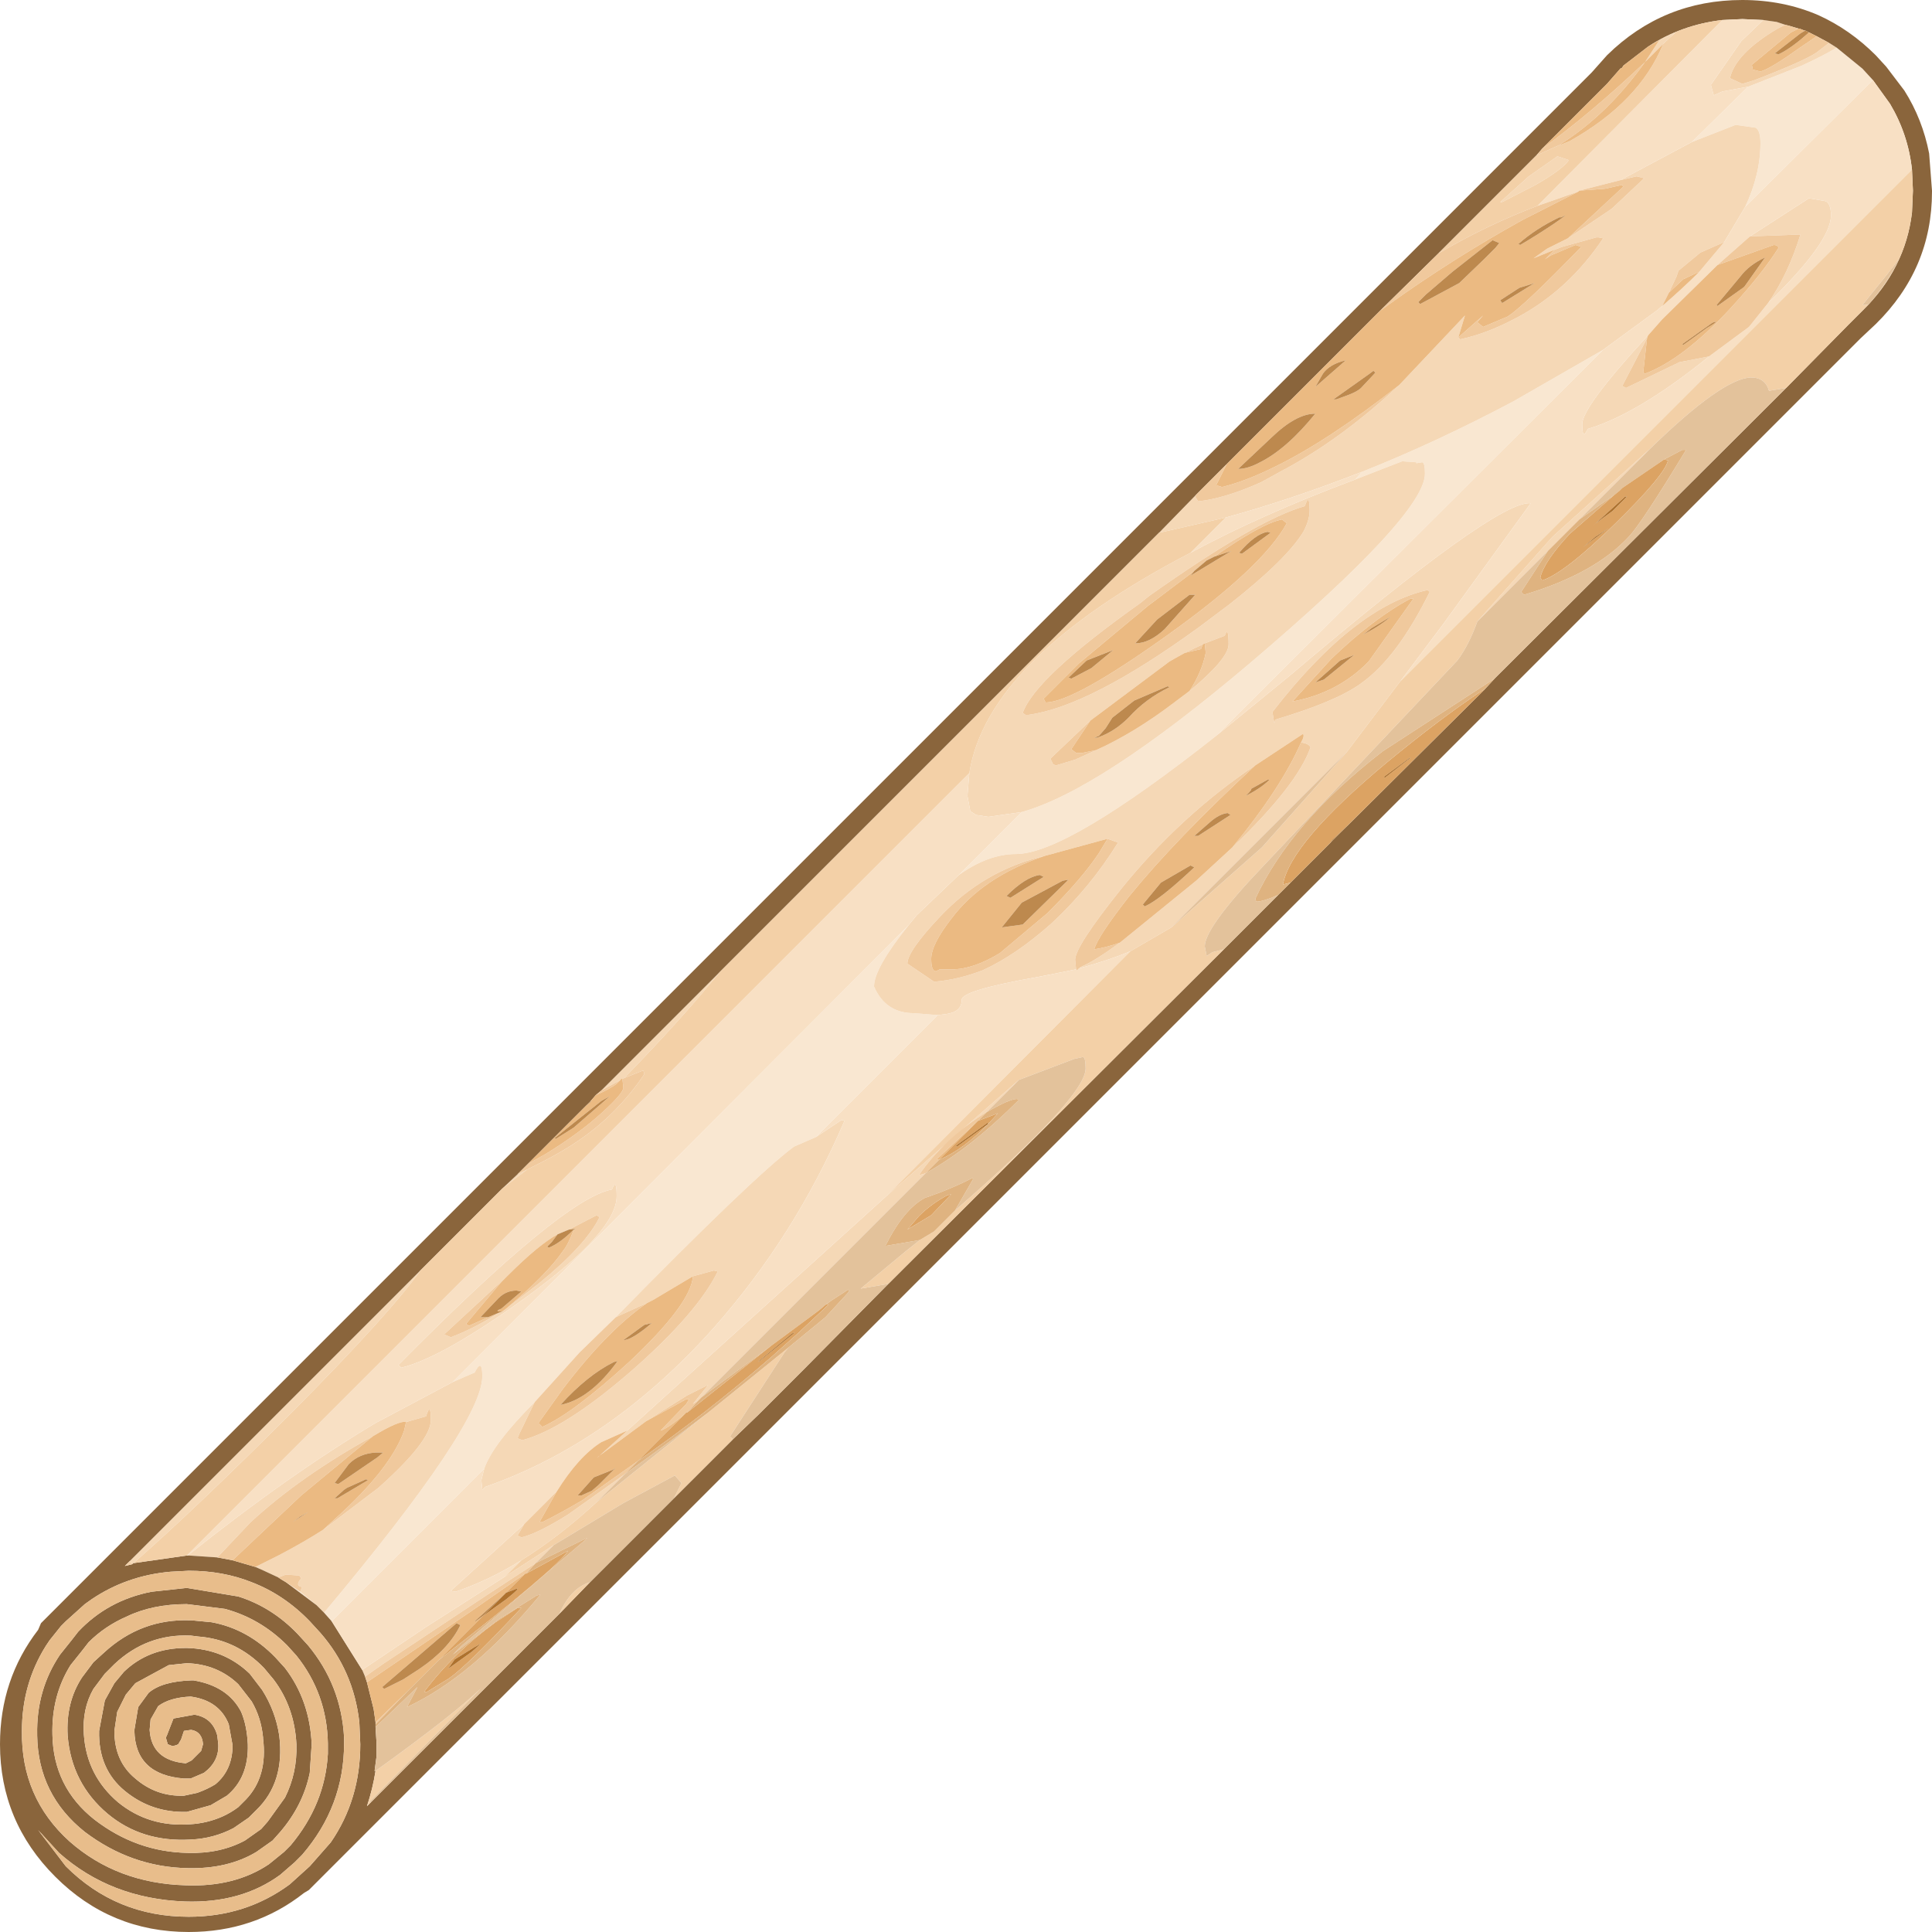 <?xml version="1.0" encoding="UTF-8" standalone="no"?>
<svg xmlns:ffdec="https://www.free-decompiler.com/flash" xmlns:xlink="http://www.w3.org/1999/xlink" ffdec:objectType="shape" height="101.35px" width="101.35px" xmlns="http://www.w3.org/2000/svg">
  <g transform="matrix(1.0, 0.0, 0.0, 1.0, 93.95, 101.55)">
    <path d="M2.4 -99.05 L3.75 -97.95 4.3 -97.35 -2.4 -90.7 Q-1.6 -92.4 -1.6 -94.05 -1.6 -94.7 -1.85 -94.85 L-2.9 -95.0 -5.2 -94.1 -2.25 -97.0 0.55 -98.1 Q1.65 -98.6 2.4 -99.05 M-76.55 -16.5 L-76.95 -16.95 Q-68.65 -26.85 -68.65 -29.35 -68.65 -30.35 -69.05 -29.55 L-70.2 -29.05 -46.3 -53.0 Q-48.1 -50.75 -48.1 -49.8 -47.5 -48.4 -46.0 -48.4 L-44.75 -48.3 -51.15 -41.9 -52.3 -41.4 Q-54.45 -39.8 -61.65 -32.45 L-63.55 -30.6 -65.9 -28.0 Q-68.1 -25.8 -68.55 -24.5 L-76.55 -16.5 M-77.35 -17.35 L-78.95 -18.55 -78.2 -18.05 -77.35 -17.35 M-9.85 -83.2 L-30.15 -62.95 Q-38.0 -56.75 -40.65 -56.75 -42.1 -56.75 -43.65 -55.65 L-40.35 -58.95 Q-36.25 -60.1 -28.45 -66.7 -19.2 -74.55 -19.2 -76.7 -19.2 -77.3 -19.35 -77.3 L-19.65 -77.25 -19.65 -77.3 -20.4 -77.35 -22.85 -76.4 -22.5 -76.8 Q-18.6 -78.35 -14.55 -80.5 L-9.85 -83.2" fill="#f9e7d1" fill-rule="evenodd" stroke="none"/>
    <path d="M2.0 -99.3 L2.4 -99.05 Q1.65 -98.6 0.55 -98.1 L-2.25 -97.0 -3.6 -96.75 -4.05 -96.55 -4.2 -97.1 -2.6 -99.4 -1.45 -100.5 -0.75 -100.4 -0.3 -100.25 -0.7 -100.05 Q-2.9 -98.75 -3.2 -97.45 L-2.55 -97.15 -1.9 -97.35 Q0.7 -98.35 1.35 -98.8 L2.0 -99.3 M-74.8 -13.6 L-74.95 -13.95 -71.6 -16.2 -67.45 -18.85 -64.9 -20.5 -65.85 -19.55 -68.45 -17.85 -73.8 -14.3 -74.8 -13.6 M-76.95 -16.95 L-77.1 -17.1 -77.35 -17.35 -78.2 -18.05 -78.1 -18.3 Q-78.5 -18.35 -78.15 -18.75 L-78.25 -18.9 -78.95 -18.95 -79.35 -18.8 -80.1 -19.15 -80.55 -19.35 -79.35 -19.95 Q-78.1 -20.6 -77.0 -21.3 L-74.1 -23.5 Q-71.35 -25.95 -71.35 -27.05 -71.35 -28.05 -71.6 -27.25 L-72.65 -26.95 Q-73.0 -27.05 -74.4 -26.2 -78.2 -24.1 -80.8 -21.7 L-82.55 -19.85 -84.05 -19.95 -84.1 -19.95 Q-78.85 -24.15 -74.25 -26.9 L-70.2 -29.05 -69.05 -29.55 Q-68.65 -30.35 -68.65 -29.35 -68.65 -26.85 -76.95 -16.95 M-86.95 -19.55 L-87.0 -19.5 -87.15 -19.65 -71.9 -34.9 Q-73.45 -32.7 -78.55 -27.55 -83.8 -22.3 -86.95 -19.55 M-67.6 -39.2 L-66.8 -39.95 -66.3 -40.2 -67.6 -39.2 M-62.4 -44.35 L-56.2 -50.55 Q-58.1 -48.2 -61.2 -45.0 L-62.4 -44.35 M-33.15 -73.6 L-31.2 -75.6 -31.25 -75.5 -31.1 -75.25 Q-29.7 -75.4 -27.8 -76.25 L-26.8 -76.8 Q-23.65 -78.45 -20.55 -81.35 L-17.1 -85.0 -17.45 -83.85 -17.35 -83.75 Q-15.95 -84.05 -14.45 -84.85 L-14.35 -84.9 Q-11.65 -86.35 -9.85 -89.05 L-10.1 -89.1 -10.2 -89.1 -12.0 -88.6 -12.4 -88.45 -13.5 -88.0 -12.8 -88.5 -11.7 -89.05 -9.4 -90.6 -7.7 -92.2 -8.1 -92.3 -8.95 -92.1 -5.2 -94.1 -2.9 -95.0 -1.85 -94.85 Q-1.6 -94.7 -1.6 -94.05 -1.6 -92.4 -2.4 -90.7 L-3.5 -88.85 -4.75 -88.3 -5.9 -87.35 -6.0 -87.05 -6.4 -86.2 -6.75 -85.5 -7.05 -85.25 -9.85 -83.2 -14.55 -80.5 Q-18.6 -78.35 -22.5 -76.8 -26.2 -75.35 -29.65 -74.4 L-33.15 -73.6 M-2.15 -89.15 L0.95 -91.15 1.8 -91.0 Q2.1 -90.9 2.1 -90.25 2.1 -88.85 -1.2 -85.65 -0.15 -87.15 0.5 -89.25 L-2.15 -89.15 M-4.3 -82.85 Q-8.0 -79.85 -10.65 -79.05 L-10.8 -78.8 Q-10.95 -78.65 -10.95 -79.3 -10.95 -80.2 -7.55 -83.9 L-7.5 -83.95 -7.55 -83.8 -8.85 -81.3 -8.65 -81.2 -5.85 -82.55 -4.3 -82.85 M-6.9 -99.45 L-6.05 -99.85 -6.7 -99.25 -7.65 -98.3 -6.9 -99.45 M-30.15 -62.95 L-26.3 -66.1 Q-15.4 -75.35 -13.65 -75.15 L-18.25 -68.8 -20.5 -65.8 -23.3 -62.1 -32.5 -52.9 -34.65 -51.65 Q-35.85 -51.15 -37.35 -50.75 L-37.2 -50.85 Q-36.5 -51.15 -35.2 -52.1 L-31.2 -55.35 -29.3 -57.1 Q-25.9 -60.35 -25.2 -62.35 -25.3 -62.55 -25.7 -62.6 -25.5 -62.95 -25.6 -63.05 L-28.1 -61.4 Q-32.05 -58.75 -35.15 -54.9 -37.55 -51.9 -37.55 -51.2 L-37.5 -50.7 -39.5 -50.3 Q-43.5 -49.6 -43.5 -49.1 -43.5 -48.45 -44.35 -48.35 L-44.75 -48.3 -46.0 -48.4 Q-47.5 -48.4 -48.1 -49.8 -48.1 -50.75 -46.3 -53.0 L-45.85 -53.55 -43.65 -55.65 Q-42.1 -56.75 -40.65 -56.75 -38.0 -56.75 -30.15 -62.95 M-15.15 -90.95 L-15.25 -90.95 -13.75 -92.3 -12.25 -93.35 -11.65 -93.15 Q-12.0 -92.65 -13.4 -91.85 L-15.15 -90.95 M-22.85 -76.4 L-20.4 -77.35 -19.65 -77.3 -19.65 -77.25 -19.35 -77.3 Q-19.2 -77.3 -19.2 -76.7 -19.2 -74.55 -28.45 -66.7 -36.25 -60.1 -40.35 -58.95 L-42.1 -58.7 -42.75 -58.8 -43.05 -59.0 -43.2 -59.8 -43.1 -61.0 Q-42.15 -67.0 -31.5 -72.55 -27.8 -74.55 -22.85 -76.4 M-12.75 -72.65 L-16.45 -68.95 -12.5 -73.4 -7.4 -78.0 -11.1 -74.3 -12.75 -72.65 M-40.15 -64.05 L-40.0 -64.05 Q-36.75 -64.5 -31.05 -68.65 L-29.45 -69.85 Q-26.4 -72.25 -25.55 -73.7 -25.25 -74.3 -25.25 -74.75 -25.25 -75.75 -25.5 -75.0 -28.0 -74.3 -33.65 -70.3 L-34.15 -69.9 Q-39.65 -66.0 -40.3 -64.15 L-40.15 -64.05 M-27.05 -63.8 Q-23.85 -64.75 -22.55 -65.7 -20.65 -67.05 -18.95 -70.5 L-19.05 -70.6 Q-22.9 -69.75 -27.2 -64.2 L-27.1 -63.6 -27.05 -63.8 M-31.55 -65.3 Q-29.5 -67.0 -29.5 -67.75 -29.5 -68.75 -29.7 -68.2 L-30.75 -67.8 -30.85 -67.75 -31.8 -67.3 -32.25 -67.05 -32.6 -66.85 -36.75 -63.75 -38.85 -61.75 -38.7 -61.45 -38.55 -61.4 -37.55 -61.7 -36.45 -62.2 Q-34.45 -63.1 -32.35 -64.7 L-31.55 -65.3 M-39.15 -56.65 Q-42.35 -55.9 -44.65 -53.45 -46.35 -51.65 -46.35 -51.0 L-44.95 -50.05 Q-43.7 -50.15 -42.4 -50.65 -40.65 -51.45 -38.8 -53.1 -36.75 -55.0 -35.3 -57.35 L-35.85 -57.55 -39.15 -56.65 M-51.15 -41.9 L-49.8 -42.8 -49.65 -42.75 Q-52.25 -36.7 -56.5 -31.9 -61.9 -25.85 -68.5 -23.55 L-68.65 -23.4 -68.7 -23.9 -68.55 -24.5 Q-68.1 -25.8 -65.9 -28.0 L-66.7 -26.35 -66.8 -26.1 -66.55 -26.0 Q-64.3 -26.6 -60.75 -29.7 -57.35 -32.7 -56.3 -34.85 L-56.5 -34.9 -57.6 -34.6 -59.7 -33.35 -60.0 -33.2 -61.65 -32.45 Q-54.45 -39.8 -52.3 -41.4 L-51.15 -41.9 M-42.15 -43.25 Q-44.45 -41.8 -45.75 -39.9 L-45.4 -40.0 -57.15 -28.25 -57.3 -28.1 -57.6 -27.9 -56.8 -28.9 -57.9 -28.35 -60.05 -27.0 -62.55 -25.15 -62.65 -25.05 -61.05 -26.5 -47.4 -38.85 -40.5 -44.9 -42.15 -43.25 M-62.65 -22.75 Q-64.6 -20.95 -66.6 -19.7 -68.3 -18.65 -70.05 -18.05 L-70.3 -18.1 -66.45 -21.6 -66.8 -21.0 -66.6 -20.9 Q-65.75 -21.1 -64.15 -22.1 L-61.2 -24.2 -62.65 -22.75 M-72.9 -29.8 L-73.05 -29.95 Q-64.4 -38.7 -61.85 -39.15 -61.6 -39.8 -61.6 -38.8 -61.6 -36.95 -66.35 -33.5 -70.7 -30.35 -72.9 -29.8 M-67.4 -32.9 L-65.65 -34.25 Q-63.2 -36.25 -62.5 -37.7 L-62.65 -37.8 -64.1 -37.05 -64.7 -36.8 Q-65.7 -36.25 -67.3 -34.65 L-70.65 -31.55 -70.3 -31.4 Q-69.1 -31.85 -67.75 -32.7 L-67.6 -32.75 -67.4 -32.9" fill="#f5d8b6" fill-rule="evenodd" stroke="none"/>
    <path d="M1.35 -99.65 L1.15 -99.75 0.95 -99.85 0.75 -99.95 0.7 -99.95 0.45 -100.05 0.4 -100.05 -0.1 -100.2 -0.3 -100.25 -0.75 -100.4 -1.45 -100.5 -2.55 -100.55 -3.6 -100.5 Q-5.75 -100.25 -7.5 -99.1 L-8.8 -98.1 -8.85 -98.0 -8.95 -97.95 -9.65 -97.15 -9.7 -97.1 -13.05 -93.75 -13.35 -93.4 -18.5 -88.25 -21.55 -85.25 -29.6 -77.2 -31.2 -75.6 -33.15 -73.6 -56.2 -50.55 -62.4 -44.35 -62.7 -44.1 -63.0 -43.75 -63.2 -43.55 -66.25 -40.5 -66.8 -39.95 -67.6 -39.2 -71.9 -34.9 -87.15 -19.65 -87.4 -19.4 -87.0 -19.5 -86.95 -19.55 -84.15 -19.95 -84.1 -19.95 -84.05 -19.95 -82.55 -19.85 -81.75 -19.7 -80.55 -19.35 -80.1 -19.15 -79.35 -18.8 -79.2 -18.7 -78.95 -18.55 -77.35 -17.35 -77.1 -17.1 -76.95 -16.95 -76.55 -16.5 -74.95 -13.95 -74.8 -13.6 -74.7 -13.3 -74.35 -11.9 -74.25 -11.2 -74.25 -11.1 -74.25 -10.95 -74.2 -10.15 -74.2 -10.05 -74.2 -9.85 -74.2 -9.4 -74.3 -8.65 -74.25 -8.65 Q-74.4 -7.7 -74.7 -6.8 L-74.5 -7.0 -64.6 -16.9 -63.0 -18.55 -58.6 -22.95 -55.5 -26.05 -54.15 -27.35 -51.75 -29.75 -47.35 -34.2 -29.75 -51.75 -26.9 -54.6 -26.25 -55.25 -24.15 -57.35 -23.25 -58.25 -16.1 -65.35 -15.5 -66.0 -0.25 -81.2 3.0 -84.5 3.75 -85.25 Q6.0 -87.45 6.35 -90.4 L6.4 -91.55 6.35 -92.65 Q6.15 -94.5 5.2 -96.1 L4.3 -97.35 3.75 -97.95 2.4 -99.05 2.0 -99.3 1.35 -99.65 M4.45 -84.55 L3.65 -83.8 -77.75 -2.4 -78.0 -2.25 Q-80.6 -0.2 -84.05 -0.2 -88.15 -0.2 -91.05 -3.1 -93.95 -6.0 -93.95 -10.05 -93.95 -13.45 -91.95 -16.05 L-91.8 -16.4 -10.45 -97.75 -9.65 -98.65 Q-6.7 -101.55 -2.55 -101.55 -0.4 -101.55 1.45 -100.75 3.1 -100.0 4.45 -98.65 L5.0 -98.05 5.95 -96.8 Q6.9 -95.3 7.25 -93.5 L7.4 -91.55 7.4 -91.5 Q7.4 -87.45 4.45 -84.55 M-83.9 -9.2 L-83.4 -9.7 -83.3 -10.05 Q-83.35 -10.7 -83.9 -10.8 L-83.95 -10.8 -84.3 -10.75 -84.45 -10.3 -84.6 -10.05 -84.7 -10.0 -84.9 -9.95 -85.15 -10.05 -85.25 -10.4 -85.2 -10.5 -84.85 -11.4 -83.75 -11.6 Q-82.8 -11.45 -82.55 -10.5 L-82.5 -10.05 Q-82.45 -9.15 -83.25 -8.55 L-83.95 -8.25 -84.15 -8.25 -84.3 -8.25 Q-86.85 -8.45 -86.9 -10.75 L-86.9 -10.8 -86.7 -12.0 -86.15 -12.75 Q-85.45 -13.35 -83.9 -13.4 L-83.8 -13.4 Q-82.0 -13.1 -81.3 -11.75 -81.0 -11.05 -80.95 -10.05 -80.9 -8.3 -82.05 -7.35 L-82.9 -6.85 -84.15 -6.5 Q-86.0 -6.45 -87.4 -7.6 -88.8 -8.75 -88.75 -10.75 L-88.45 -12.35 -87.95 -13.25 -87.45 -13.85 Q-86.15 -15.1 -84.2 -15.1 L-84.15 -15.1 Q-82.2 -15.05 -80.85 -13.75 L-80.2 -12.9 Q-79.5 -11.8 -79.3 -10.5 -79.0 -8.05 -80.5 -6.6 L-80.9 -6.2 -81.7 -5.65 Q-82.75 -5.1 -83.95 -5.05 -86.5 -4.9 -88.3 -6.4 -90.2 -8.0 -90.4 -10.5 -90.5 -12.25 -89.65 -13.55 L-89.05 -14.35 -88.5 -14.85 Q-86.55 -16.65 -83.95 -16.55 L-83.9 -16.55 -82.85 -16.45 Q-80.95 -16.1 -79.5 -14.6 L-79.0 -14.05 Q-77.7 -12.35 -77.6 -10.05 L-77.7 -8.55 Q-78.05 -6.85 -79.25 -5.45 L-79.65 -5.0 -80.5 -4.4 Q-82.0 -3.5 -84.1 -3.55 -87.05 -3.6 -89.5 -5.45 -91.95 -7.4 -92.0 -10.5 L-92.0 -10.55 Q-92.05 -12.9 -90.8 -14.75 L-90.2 -15.5 -89.85 -15.95 Q-88.3 -17.6 -86.0 -18.05 L-84.15 -18.25 -81.45 -17.8 Q-79.7 -17.25 -78.35 -15.85 L-77.8 -15.25 Q-76.05 -13.15 -75.9 -10.4 L-75.9 -10.1 Q-75.9 -6.8 -78.1 -4.25 L-78.5 -3.85 -79.25 -3.2 Q-81.3 -1.7 -84.25 -1.8 -88.15 -1.95 -90.85 -4.35 L-91.95 -5.55 -90.5 -3.65 Q-87.85 -1.0 -84.05 -1.0 -81.05 -1.0 -78.75 -2.7 L-77.7 -3.65 -76.6 -4.9 Q-75.05 -7.15 -75.05 -10.05 L-75.1 -11.2 Q-75.4 -13.9 -77.15 -15.9 L-77.7 -16.5 Q-79.05 -17.9 -80.75 -18.55 -82.25 -19.15 -84.05 -19.15 L-85.0 -19.1 Q-87.3 -18.9 -89.15 -17.65 L-89.5 -17.4 -90.5 -16.5 -90.75 -16.25 -91.35 -15.5 -91.45 -15.35 -91.55 -15.2 Q-92.8 -13.2 -92.8 -10.75 -92.85 -7.25 -90.3 -4.95 -87.8 -2.75 -84.2 -2.65 -81.65 -2.55 -79.85 -3.75 L-79.05 -4.4 -78.7 -4.75 Q-76.9 -6.9 -76.75 -9.55 L-76.75 -10.1 Q-76.8 -12.7 -78.4 -14.7 L-78.9 -15.25 Q-80.3 -16.65 -82.15 -17.15 L-84.15 -17.4 Q-85.95 -17.4 -87.3 -16.75 -88.45 -16.25 -89.3 -15.4 L-89.65 -14.95 -90.25 -14.2 Q-91.25 -12.6 -91.2 -10.55 -91.15 -7.8 -89.0 -6.1 -86.8 -4.4 -84.1 -4.35 -82.4 -4.3 -81.1 -5.0 L-80.25 -5.6 -79.9 -6.0 -79.0 -7.25 Q-78.35 -8.55 -78.4 -10.05 -78.5 -12.0 -79.6 -13.45 L-80.1 -14.05 Q-81.55 -15.55 -83.55 -15.7 L-83.95 -15.75 Q-86.25 -15.85 -87.95 -14.25 L-88.45 -13.75 -89.05 -12.95 Q-89.65 -11.9 -89.55 -10.55 -89.4 -8.4 -87.75 -7.0 -86.15 -5.7 -84.0 -5.85 -83.1 -5.9 -82.3 -6.25 -81.85 -6.45 -81.45 -6.75 L-81.05 -7.15 Q-79.9 -8.35 -80.15 -10.35 L-80.15 -10.4 Q-80.25 -11.45 -80.75 -12.3 L-81.45 -13.2 Q-82.55 -14.25 -84.15 -14.3 L-85.1 -14.2 -86.85 -13.25 -87.35 -12.65 -87.8 -11.75 -87.95 -10.75 Q-87.95 -9.15 -86.85 -8.25 -85.75 -7.3 -84.3 -7.35 L-83.6 -7.5 Q-83.05 -7.7 -82.65 -7.95 -81.75 -8.7 -81.75 -10.0 L-81.95 -11.1 Q-82.45 -12.35 -83.95 -12.55 -85.05 -12.5 -85.65 -12.05 L-86.05 -11.35 -86.1 -10.8 Q-86.0 -9.2 -84.2 -9.05 L-83.9 -9.2" fill="#8a653c" fill-rule="evenodd" stroke="none"/>
    <path d="M4.3 -97.35 L5.2 -96.1 Q6.15 -94.5 6.35 -92.65 L-20.5 -65.8 -18.25 -68.8 -13.65 -75.15 Q-15.4 -75.35 -26.3 -66.1 L-30.15 -62.95 -9.85 -83.2 -7.05 -85.25 -6.75 -85.5 Q-5.7 -86.4 -4.8 -87.3 L-3.5 -88.85 -2.4 -90.7 4.3 -97.35 M-74.95 -13.95 L-76.55 -16.5 -68.55 -24.5 -68.7 -23.9 -68.65 -23.4 -68.5 -23.55 Q-61.9 -25.85 -56.5 -31.9 -52.25 -36.7 -49.65 -42.75 L-49.8 -42.8 -51.15 -41.9 -44.75 -48.3 -44.35 -48.35 Q-43.5 -48.45 -43.5 -49.1 -43.5 -49.6 -39.5 -50.3 L-37.5 -50.7 -37.45 -50.65 -37.35 -50.75 Q-35.85 -51.15 -34.65 -51.65 L-47.4 -38.85 -61.05 -26.5 -62.4 -25.9 Q-63.6 -25.15 -64.75 -23.3 L-66.45 -21.6 -70.3 -18.1 -70.05 -18.05 Q-68.3 -18.65 -66.6 -19.7 L-67.45 -18.85 -71.6 -16.2 -74.95 -13.95 M-84.1 -19.95 L-84.15 -19.95 -43.1 -61.0 -43.2 -59.8 -43.05 -59.0 -42.75 -58.8 -42.1 -58.7 -40.35 -58.95 -43.65 -55.65 -45.85 -53.55 -46.3 -53.0 -70.2 -29.05 -74.25 -26.9 Q-78.85 -24.15 -84.1 -19.95 M-3.6 -100.5 L-2.55 -100.55 -1.45 -100.5 -2.6 -99.4 -4.2 -97.1 -4.05 -96.55 -3.6 -96.75 -2.25 -97.0 -5.2 -94.1 -8.95 -92.1 -11.1 -91.55 -11.15 -91.5 -13.3 -90.75 -3.6 -100.5 M-1.2 -85.65 Q2.1 -88.85 2.1 -90.25 2.1 -90.9 1.8 -91.0 L0.95 -91.15 -2.15 -89.15 -3.85 -87.65 -6.75 -84.8 -7.5 -83.95 -7.55 -83.9 Q-10.95 -80.2 -10.95 -79.3 -10.95 -78.65 -10.8 -78.8 L-10.65 -79.05 Q-8.0 -79.85 -4.3 -82.85 L-2.2 -84.4 -1.2 -85.65 M-22.5 -76.8 L-22.85 -76.4 Q-27.8 -74.55 -31.5 -72.55 L-29.65 -74.4 Q-26.2 -75.35 -22.5 -76.8 M-72.9 -29.8 Q-70.7 -30.35 -66.35 -33.5 -61.6 -36.95 -61.6 -38.8 -61.6 -39.8 -61.85 -39.15 -64.4 -38.7 -73.05 -29.95 L-72.9 -29.8" fill="#f8e0c4" fill-rule="evenodd" stroke="none"/>
    <path d="M6.35 -92.65 L6.4 -91.55 6.35 -90.4 Q6.0 -87.45 3.75 -85.25 L3.0 -84.5 -0.25 -81.2 -1.15 -81.05 Q-1.35 -81.75 -2.1 -81.75 -3.6 -81.7 -7.4 -78.0 L-12.5 -73.4 -16.45 -68.95 Q-16.9 -67.7 -17.5 -66.9 L-27.7 -56.1 Q-30.75 -52.9 -30.75 -51.9 L-30.65 -51.4 -30.35 -51.6 -29.75 -51.75 -47.35 -34.2 -48.8 -33.95 -46.45 -35.9 -45.7 -36.5 -44.95 -36.95 -43.85 -38.05 Q-37.0 -44.0 -37.0 -45.5 -37.0 -46.1 -37.15 -46.1 L-37.6 -46.0 -40.5 -44.9 -47.4 -38.85 -34.65 -51.65 -32.5 -52.9 -27.75 -57.1 -23.3 -62.1 -20.5 -65.8 6.35 -92.65 M-55.5 -26.05 L-58.6 -22.95 -58.2 -23.75 -58.55 -24.15 -61.25 -22.7 -64.9 -20.5 -67.45 -18.85 -66.6 -19.7 Q-64.6 -20.95 -62.65 -22.75 L-56.8 -27.45 -52.6 -30.85 -52.8 -30.6 -55.65 -26.2 -55.5 -26.05 M-63.0 -18.55 L-64.6 -16.9 Q-64.0 -18.25 -63.0 -18.55 M-74.5 -7.0 L-74.7 -6.8 Q-74.4 -7.7 -74.25 -8.65 -70.15 -11.6 -68.7 -13.0 L-74.55 -7.05 -74.5 -7.0 M-84.15 -19.95 L-86.95 -19.55 Q-83.8 -22.3 -78.55 -27.55 -73.45 -32.7 -71.9 -34.9 L-67.6 -39.2 -66.3 -40.2 Q-64.65 -41.0 -63.7 -41.65 -61.6 -43.05 -60.15 -45.2 L-60.2 -45.4 -61.2 -45.0 Q-58.1 -48.2 -56.2 -50.55 L-33.15 -73.6 -29.65 -74.4 -31.5 -72.55 Q-42.15 -67.0 -43.1 -61.0 L-84.15 -19.95 M-87.0 -19.5 L-87.4 -19.4 -87.15 -19.65 -87.0 -19.5 M-18.5 -88.25 L-13.35 -93.4 -12.35 -93.85 -11.6 -94.15 Q-7.95 -96.2 -6.7 -99.25 L-6.05 -99.85 -6.9 -99.45 -7.5 -99.1 Q-5.75 -100.25 -3.6 -100.5 L-13.3 -90.75 Q-15.95 -89.75 -18.5 -88.25 M3.9 -85.55 L4.1 -85.6 Q5.1 -86.75 5.7 -88.0 L5.0 -87.1 3.75 -85.55 3.9 -85.55 M-15.15 -90.95 L-13.4 -91.85 Q-12.0 -92.65 -11.65 -93.15 L-12.25 -93.35 -13.75 -92.3 -15.25 -90.95 -15.15 -90.95" fill="#f3d0a7" fill-rule="evenodd" stroke="none"/>
    <path d="M1.35 -99.65 L2.0 -99.3 1.35 -98.8 Q0.7 -98.35 -1.9 -97.35 L-2.55 -97.15 -3.2 -97.45 Q-2.9 -98.75 -0.7 -100.05 L-0.3 -100.25 -0.1 -100.2 0.4 -100.05 0.0 -99.85 -2.05 -98.15 -2.0 -97.9 -1.6 -97.8 -1.45 -97.85 Q-0.85 -98.1 0.4 -99.0 L1.35 -99.65 M-74.25 -11.1 L-74.25 -11.2 -72.6 -12.8 -74.25 -11.1 M-74.7 -13.3 L-74.8 -13.6 -73.8 -14.3 -68.45 -17.85 -65.85 -19.55 -66.35 -19.0 -66.4 -19.0 -69.2 -17.05 -74.7 -13.3 M-78.95 -18.55 L-79.2 -18.7 -79.35 -18.8 -78.95 -18.95 -78.25 -18.9 -78.15 -18.75 Q-78.5 -18.35 -78.1 -18.3 L-78.2 -18.05 -78.95 -18.55 M-81.75 -19.7 L-82.55 -19.85 -80.8 -21.7 Q-78.2 -24.1 -74.4 -26.2 L-78.15 -23.1 -81.75 -19.7 M-66.8 -39.95 L-66.25 -40.5 -65.35 -41.0 Q-63.55 -42.1 -62.35 -43.2 -61.25 -44.2 -61.25 -44.5 L-61.3 -44.95 -61.35 -44.95 -61.6 -44.7 Q-61.9 -44.45 -62.7 -44.1 L-62.4 -44.35 -61.2 -45.0 -60.2 -45.4 -60.15 -45.2 Q-61.6 -43.05 -63.7 -41.65 -64.65 -41.0 -66.3 -40.2 L-66.8 -39.95 M-31.2 -75.6 L-29.6 -77.2 -30.15 -76.1 -29.85 -76.0 Q-28.6 -76.3 -27.0 -77.1 -24.25 -78.45 -20.55 -81.35 -23.65 -78.45 -26.8 -76.8 L-27.8 -76.25 Q-29.7 -75.4 -31.1 -75.25 L-31.25 -75.5 -31.2 -75.6 M-21.55 -85.25 L-18.5 -88.25 Q-15.95 -89.75 -13.3 -90.75 L-11.15 -91.5 -14.1 -90.0 Q-17.8 -87.95 -21.2 -85.5 L-21.55 -85.25 M-13.35 -93.4 L-13.05 -93.75 Q-10.5 -95.6 -7.65 -98.3 -9.65 -95.5 -12.15 -93.95 L-12.35 -93.85 -13.35 -93.4 M-1.2 -85.65 L-2.2 -84.4 -4.3 -82.85 -5.85 -82.55 -8.65 -81.2 -8.85 -81.3 -7.55 -83.8 -7.75 -82.0 -7.65 -81.95 Q-5.65 -82.7 -3.15 -85.4 -1.5 -87.2 -0.65 -88.55 -0.7 -88.7 -0.9 -88.7 L-3.85 -87.65 -2.15 -89.15 0.5 -89.25 Q-0.15 -87.15 -1.2 -85.65 M-12.4 -88.45 L-12.0 -88.6 -10.2 -89.1 -10.1 -89.1 -9.85 -89.05 Q-11.65 -86.35 -14.35 -84.9 L-14.45 -84.85 Q-15.95 -84.05 -17.35 -83.75 L-17.45 -83.85 -16.15 -85.0 -16.45 -84.65 -16.15 -84.4 -14.85 -84.95 Q-13.95 -85.55 -11.0 -88.6 L-11.3 -88.7 -12.6 -88.15 -12.9 -87.95 -12.4 -88.45 M-8.95 -92.1 L-8.1 -92.3 -7.7 -92.2 -9.4 -90.6 -11.7 -89.05 -8.8 -91.75 -8.85 -91.85 -9.75 -91.65 -11.1 -91.55 -8.95 -92.1 M-6.4 -86.2 L-6.0 -87.05 -5.9 -87.35 -4.75 -88.3 -3.5 -88.85 -4.8 -87.3 -5.65 -86.9 -6.4 -86.2 M-40.15 -64.05 L-40.3 -64.15 Q-39.65 -66.0 -34.15 -69.9 L-33.65 -70.3 Q-28.0 -74.3 -25.5 -75.0 -25.25 -75.75 -25.25 -74.75 -25.25 -74.3 -25.55 -73.7 -26.4 -72.25 -29.45 -69.85 L-31.05 -68.65 Q-36.75 -64.5 -40.0 -64.05 L-40.15 -64.05 M-31.3 -71.6 L-33.75 -69.75 -37.35 -66.75 -39.2 -64.9 -39.1 -64.7 Q-37.65 -64.7 -32.75 -68.2 -27.7 -71.8 -26.45 -74.1 L-26.7 -74.3 Q-27.75 -74.1 -30.25 -72.35 L-30.65 -72.15 -31.3 -71.6 M-27.05 -63.8 L-27.1 -63.6 -27.2 -64.2 Q-22.9 -69.75 -19.05 -70.6 L-18.95 -70.5 Q-20.65 -67.05 -22.55 -65.7 -23.85 -64.75 -27.05 -63.8 M-25.7 -62.6 Q-25.3 -62.55 -25.2 -62.35 -25.9 -60.35 -29.3 -57.1 -26.75 -60.2 -25.7 -62.6 M-35.2 -52.1 Q-36.5 -51.15 -37.2 -50.85 L-37.35 -50.75 -37.45 -50.65 -37.5 -50.7 -37.55 -51.2 Q-37.55 -51.9 -35.15 -54.9 -32.05 -58.75 -28.1 -61.4 -32.3 -57.5 -34.7 -54.55 -36.35 -52.45 -36.55 -51.75 -35.9 -51.85 -35.2 -52.1 M-19.95 -70.15 Q-21.85 -69.15 -24.1 -67.0 L-26.15 -64.75 Q-23.75 -65.2 -22.15 -66.85 L-19.8 -70.15 -19.95 -70.15 M-30.75 -67.8 L-29.7 -68.2 Q-29.5 -68.75 -29.5 -67.75 -29.5 -67.0 -31.55 -65.3 -30.9 -66.3 -30.7 -67.3 L-30.75 -67.8 M-36.45 -62.2 L-37.55 -61.7 -38.55 -61.4 -38.7 -61.45 -38.85 -61.75 -36.75 -63.75 -37.75 -62.25 -37.5 -62.05 -37.2 -62.05 -36.45 -62.2 M-31.8 -67.3 L-30.85 -67.75 -30.95 -67.5 -31.8 -67.3 M-39.15 -56.65 Q-42.4 -55.55 -44.05 -53.35 -45.1 -52.0 -45.1 -51.25 -45.1 -50.6 -44.85 -50.6 L-44.65 -50.7 -44.0 -50.7 Q-42.9 -50.7 -41.5 -51.55 L-39.0 -53.65 Q-37.2 -55.45 -36.3 -56.8 L-35.85 -57.55 -35.3 -57.35 Q-36.75 -55.0 -38.8 -53.1 -40.65 -51.45 -42.4 -50.65 -43.7 -50.15 -44.95 -50.05 L-46.35 -51.0 Q-46.35 -51.65 -44.65 -53.45 -42.35 -55.9 -39.15 -56.65 M-44.7 -40.7 L-45.4 -40.0 -45.75 -39.9 Q-44.45 -41.8 -42.15 -43.25 L-42.2 -43.2 -42.65 -42.75 -44.8 -40.75 -44.7 -40.7 M-57.6 -34.6 L-56.5 -34.9 -56.3 -34.85 Q-57.35 -32.7 -60.75 -29.7 -64.3 -26.6 -66.55 -26.0 L-66.8 -26.1 -66.7 -26.35 -65.9 -28.0 -63.55 -30.6 -61.65 -32.45 -60.0 -33.2 Q-62.1 -31.75 -64.45 -28.65 L-65.7 -26.9 -65.5 -26.7 Q-63.9 -27.4 -60.95 -30.1 -57.7 -33.15 -57.6 -34.6 M-60.05 -27.0 L-57.9 -28.35 -56.8 -28.9 -57.6 -27.9 -57.3 -28.1 -57.9 -27.45 -57.95 -27.45 Q-58.85 -26.65 -59.3 -26.5 L-57.95 -27.9 -57.8 -28.15 -57.95 -28.15 -58.4 -27.9 -60.05 -27.0 M-64.1 -37.05 L-62.65 -37.8 -62.5 -37.7 Q-63.2 -36.25 -65.65 -34.25 L-67.4 -32.9 Q-65.25 -34.7 -64.4 -35.95 -64.15 -36.25 -63.85 -37.05 L-63.75 -37.1 -64.1 -37.05 M-67.75 -32.7 Q-69.1 -31.85 -70.3 -31.4 L-70.65 -31.55 -67.3 -34.65 -67.65 -34.3 -69.5 -32.1 -69.35 -32.0 -68.35 -32.45 -67.75 -32.7 M-72.65 -26.95 L-71.6 -27.25 Q-71.35 -28.05 -71.35 -27.05 -71.35 -25.95 -74.1 -23.5 L-77.0 -21.3 -76.4 -21.85 Q-73.45 -24.5 -72.75 -26.5 L-72.65 -26.95 M-61.2 -24.2 L-64.15 -22.1 Q-65.75 -21.1 -66.6 -20.9 L-66.8 -21.0 -66.45 -21.6 -64.75 -23.3 -64.95 -22.95 -65.65 -21.7 -65.5 -21.7 Q-64.5 -22.2 -63.4 -22.85 L-60.5 -24.9 -61.2 -24.2" fill="#f0c99d" fill-rule="evenodd" stroke="none"/>
    <path d="M0.95 -99.85 L1.15 -99.75 1.35 -99.65 0.4 -99.0 Q-0.85 -98.1 -1.45 -97.85 L-1.6 -97.8 -2.0 -97.9 -2.05 -98.15 0.0 -99.85 0.4 -100.05 0.45 -100.05 0.7 -99.95 0.75 -99.95 0.5 -99.8 -0.85 -98.75 -0.65 -98.7 -0.55 -98.75 Q0.05 -99.05 0.95 -99.85 M-74.25 -11.2 L-74.35 -11.9 -74.7 -13.3 -69.2 -17.05 -66.4 -19.0 -67.4 -18.0 -67.45 -17.95 -69.05 -16.5 -69.0 -16.5 -68.65 -16.75 -70.95 -14.45 -72.6 -12.8 -74.25 -11.2 M-80.55 -19.35 L-81.75 -19.7 -78.15 -23.1 -74.4 -26.2 Q-73.0 -27.05 -72.65 -26.95 L-72.75 -26.5 Q-73.45 -24.5 -76.4 -21.85 L-77.0 -21.3 Q-78.1 -20.6 -79.35 -19.95 L-80.55 -19.35 M-66.25 -40.5 L-63.2 -43.55 -62.9 -43.8 -63.0 -43.75 -62.7 -44.1 Q-61.9 -44.45 -61.6 -44.7 L-61.35 -44.95 -61.3 -44.95 -61.25 -44.5 Q-61.25 -44.2 -62.35 -43.2 -63.55 -42.1 -65.35 -41.0 L-66.25 -40.5 M-29.6 -77.2 L-21.55 -85.25 -21.2 -85.5 Q-17.8 -87.95 -14.1 -90.0 L-11.15 -91.5 -11.1 -91.55 -9.75 -91.65 -8.85 -91.85 -8.8 -91.75 -11.7 -89.05 -12.8 -88.5 -13.5 -88.0 -12.4 -88.45 -12.9 -87.95 -12.6 -88.15 -11.3 -88.7 -11.0 -88.6 Q-13.95 -85.55 -14.85 -84.95 L-16.15 -84.4 -16.45 -84.65 -16.15 -85.0 -17.45 -83.85 -17.1 -85.0 -20.55 -81.35 Q-24.25 -78.45 -27.0 -77.1 -28.6 -76.3 -29.85 -76.0 L-30.15 -76.1 -29.6 -77.2 M-13.05 -93.75 L-9.7 -97.1 -9.65 -97.15 -8.95 -97.95 -8.85 -98.0 -8.8 -98.1 -7.5 -99.1 -6.9 -99.45 -7.65 -98.3 -6.7 -99.25 Q-7.95 -96.2 -11.6 -94.15 L-12.35 -93.85 -12.15 -93.95 Q-9.65 -95.5 -7.65 -98.3 -10.5 -95.6 -13.05 -93.75 M-7.5 -83.95 L-6.75 -84.8 -3.85 -87.65 -0.9 -88.7 Q-0.7 -88.7 -0.65 -88.55 -1.5 -87.2 -3.15 -85.4 -5.65 -82.7 -7.65 -81.95 L-7.75 -82.0 -7.55 -83.8 -7.5 -83.95 M-1.35 -88.05 Q-2.2 -87.65 -2.65 -87.05 L-3.9 -85.55 -3.85 -85.5 -2.45 -86.5 -1.35 -88.05 M-4.8 -87.3 Q-5.7 -86.4 -6.75 -85.5 L-6.4 -86.2 -5.65 -86.9 -4.8 -87.3 M-15.65 -88.95 L-17.75 -87.3 -19.15 -86.1 -19.55 -85.7 -19.45 -85.6 -17.4 -86.7 -16.1 -87.95 -15.5 -88.55 -15.3 -88.8 -15.65 -88.95 M-12.15 -90.15 Q-13.4 -89.55 -14.3 -88.75 L-14.2 -88.7 Q-13.35 -89.2 -12.45 -89.8 -11.5 -90.45 -12.05 -90.15 L-12.15 -90.15 M-4.15 -84.6 L-5.7 -83.5 -5.65 -83.45 -4.4 -84.35 Q-3.7 -84.75 -4.05 -84.65 L-4.15 -84.6 M-13.45 -86.7 L-14.25 -86.45 -15.25 -85.8 -15.15 -85.65 -13.45 -86.7 M-24.95 -79.85 Q-25.95 -79.85 -27.25 -78.6 L-29.0 -76.95 Q-28.5 -76.95 -27.85 -77.3 -26.45 -78.0 -24.95 -79.85 M-21.9 -82.1 L-22.1 -81.95 -24.0 -80.6 -23.85 -80.6 -23.3 -80.8 Q-22.75 -81.0 -22.55 -81.2 L-21.8 -82.0 -21.9 -82.1 M-23.35 -82.65 Q-24.2 -82.45 -24.55 -81.95 L-24.95 -81.25 -23.35 -82.65 M-31.3 -71.6 L-31.5 -71.35 -29.35 -72.65 -30.25 -72.35 Q-27.75 -74.1 -26.7 -74.3 L-26.45 -74.1 Q-27.7 -71.8 -32.75 -68.2 -37.65 -64.7 -39.1 -64.7 L-39.2 -64.9 -37.35 -66.75 -33.75 -69.75 -31.3 -71.6 M-22.45 -68.25 Q-21.5 -68.75 -21.0 -69.2 L-22.0 -68.6 -22.45 -68.25 M-27.45 -73.65 Q-28.1 -73.55 -28.95 -72.55 L-28.8 -72.5 -27.3 -73.6 -27.45 -73.65 M-28.1 -61.4 L-25.6 -63.05 Q-25.5 -62.95 -25.7 -62.6 -26.75 -60.2 -29.3 -57.1 L-31.2 -55.35 -35.2 -52.1 Q-35.9 -51.85 -36.55 -51.75 -36.35 -52.45 -34.7 -54.55 -32.3 -57.5 -28.1 -61.4 M-23.65 -66.9 L-24.95 -65.75 -24.5 -65.9 -22.9 -67.2 -23.65 -66.9 M-19.95 -70.15 L-19.8 -70.15 -22.15 -66.85 Q-23.75 -65.2 -26.15 -64.75 L-24.1 -67.0 Q-21.85 -69.15 -19.95 -70.15 M-31.55 -65.3 L-32.35 -64.7 Q-34.45 -63.1 -36.45 -62.2 L-37.2 -62.05 -37.5 -62.05 -37.75 -62.25 -36.75 -63.75 -32.6 -66.85 -32.25 -67.05 -31.8 -67.3 -30.95 -67.5 -30.85 -67.75 -30.75 -67.8 -30.7 -67.3 Q-30.9 -66.3 -31.55 -65.3 M-35.55 -67.45 L-36.95 -66.9 -37.9 -66.0 -37.75 -65.95 -36.7 -66.5 -35.55 -67.45 M-31.55 -70.35 L-33.25 -69.05 -34.4 -67.8 Q-33.65 -67.8 -32.85 -68.55 L-31.25 -70.35 -31.55 -70.35 M-36.5 -62.85 L-36.4 -62.85 Q-35.5 -63.15 -34.75 -63.9 -33.85 -64.9 -32.6 -65.5 L-32.7 -65.55 -34.45 -64.8 -35.6 -63.9 -35.95 -63.35 -36.3 -62.95 -36.55 -62.85 -36.5 -62.85 M-31.5 -56.15 L-33.05 -55.25 -34.0 -54.1 -33.9 -54.0 Q-33.1 -54.35 -31.3 -56.05 L-31.5 -56.15 M-29.55 -58.9 Q-30.0 -58.85 -30.5 -58.4 L-31.3 -57.7 -31.1 -57.7 -29.4 -58.8 -29.55 -58.9 M-35.85 -57.55 L-36.3 -56.8 Q-37.2 -55.45 -39.0 -53.65 L-41.5 -51.55 Q-42.9 -50.7 -44.0 -50.7 L-44.65 -50.7 -44.85 -50.6 Q-45.1 -50.6 -45.1 -51.25 -45.1 -52.0 -44.05 -53.35 -42.4 -55.55 -39.15 -56.65 L-35.85 -57.55 M-39.4 -55.65 Q-40.15 -55.55 -41.15 -54.55 L-40.95 -54.45 -39.2 -55.55 -39.4 -55.65 M-38.2 -55.35 L-40.35 -54.2 -41.4 -52.9 -40.3 -53.05 -37.9 -55.4 -38.2 -55.35 M-28.35 -60.15 Q-28.2 -60.2 -28.6 -59.8 -27.8 -60.2 -27.35 -60.65 L-27.45 -60.65 -28.35 -60.15 M-42.65 -42.75 L-44.7 -40.7 -44.8 -40.75 -42.65 -42.75 M-60.0 -33.2 L-59.7 -33.35 -57.6 -34.6 Q-57.7 -33.15 -60.95 -30.1 -63.9 -27.4 -65.5 -26.7 L-65.7 -26.9 -64.45 -28.65 Q-62.1 -31.75 -60.0 -33.2 M-60.15 -32.05 L-61.25 -31.25 Q-60.8 -31.25 -59.75 -32.15 L-60.15 -32.05 M-60.05 -27.0 L-58.4 -27.9 -57.95 -28.15 -57.8 -28.15 -57.95 -27.9 -59.3 -26.5 Q-58.85 -26.65 -57.95 -27.45 L-60.5 -24.9 -63.4 -22.85 Q-64.5 -22.2 -65.5 -21.7 L-65.65 -21.7 -64.95 -22.95 -64.75 -23.3 Q-63.6 -25.15 -62.4 -25.9 L-61.05 -26.5 -62.65 -25.05 -62.55 -25.15 -60.05 -27.0 M-61.95 -44.05 L-62.4 -43.8 -64.85 -41.85 -64.8 -41.8 -63.85 -42.4 -61.95 -44.05 M-67.4 -32.9 L-67.6 -32.75 -67.65 -32.75 Q-68.05 -32.75 -67.65 -32.9 L-66.6 -33.8 -66.85 -33.85 Q-67.4 -33.85 -67.8 -33.45 L-68.75 -32.45 -68.35 -32.45 -69.35 -32.0 -69.5 -32.1 -67.65 -34.3 -67.3 -34.65 Q-65.7 -36.25 -64.7 -36.8 L-65.0 -36.4 -65.25 -36.15 -65.15 -36.1 Q-64.55 -36.35 -63.85 -37.05 -64.15 -36.25 -64.4 -35.95 -65.25 -34.7 -67.4 -32.9 M-74.25 -25.35 Q-75.1 -25.3 -75.65 -24.75 L-76.4 -23.75 -76.2 -23.7 -74.15 -25.1 -73.85 -25.35 -74.25 -25.35 M-61.75 -30.1 Q-63.15 -29.4 -64.55 -27.85 -63.0 -28.15 -61.55 -30.15 L-61.75 -30.1 M-61.65 -24.55 L-61.8 -24.45 -62.8 -24.05 -63.65 -23.1 -63.45 -23.1 -62.9 -23.35 -62.55 -23.65 -61.65 -24.55 M-70.0 -16.4 L-73.9 -13.05 -73.8 -12.95 -72.8 -13.45 -71.95 -14.0 Q-70.4 -15.05 -69.8 -16.3 L-69.9 -16.35 -70.0 -16.4 M-78.2 -22.0 L-78.6 -21.7 -77.75 -22.25 -78.2 -22.0 M-74.75 -23.95 L-75.75 -23.5 -75.9 -23.4 -76.4 -22.95 -76.25 -22.95 -74.65 -23.9 -74.75 -23.95" fill="#ebba82" fill-rule="evenodd" stroke="none"/>
    <path d="M-63.2 -43.55 L-63.0 -43.75 -62.9 -43.8 -63.2 -43.55 M0.75 -99.95 L0.95 -99.85 Q0.05 -99.05 -0.55 -98.75 L-0.65 -98.7 -0.85 -98.75 0.5 -99.8 0.75 -99.95 M-1.35 -88.05 L-2.45 -86.5 -3.85 -85.5 -3.9 -85.55 -2.65 -87.05 Q-2.2 -87.65 -1.35 -88.05 M-15.65 -88.95 L-15.3 -88.8 -15.5 -88.55 -16.1 -87.95 -17.4 -86.7 -19.45 -85.6 -19.55 -85.7 -19.15 -86.1 -17.75 -87.3 -15.65 -88.95 M-12.15 -90.15 L-12.05 -90.15 Q-11.5 -90.45 -12.45 -89.8 -13.35 -89.2 -14.2 -88.7 L-14.3 -88.75 Q-13.4 -89.55 -12.15 -90.15 M-13.45 -86.7 L-15.15 -85.65 -15.25 -85.8 -14.25 -86.45 -13.45 -86.7 M-4.15 -84.6 L-4.05 -84.65 Q-3.7 -84.75 -4.4 -84.35 L-5.65 -83.45 -5.7 -83.5 -4.15 -84.6 M-23.35 -82.65 L-24.95 -81.25 -24.55 -81.95 Q-24.2 -82.45 -23.35 -82.65 M-21.9 -82.1 L-21.8 -82.0 -22.55 -81.2 Q-22.75 -81.0 -23.3 -80.8 L-23.85 -80.6 -24.0 -80.6 -22.1 -81.95 -21.9 -82.1 M-24.95 -79.85 Q-26.45 -78.0 -27.85 -77.3 -28.5 -76.95 -29.0 -76.95 L-27.25 -78.6 Q-25.95 -79.85 -24.95 -79.85 M-22.45 -68.25 L-22.0 -68.6 -21.0 -69.2 Q-21.5 -68.75 -22.45 -68.25 M-30.25 -72.35 L-29.35 -72.65 -31.5 -71.35 -31.3 -71.6 -30.65 -72.15 -30.25 -72.35 M-27.45 -73.65 L-27.3 -73.6 -28.8 -72.5 -28.95 -72.55 Q-28.1 -73.55 -27.45 -73.65 M-23.65 -66.9 L-22.9 -67.2 -24.5 -65.9 -24.95 -65.75 -23.65 -66.9 M-31.55 -70.35 L-31.25 -70.35 -32.85 -68.55 Q-33.65 -67.8 -34.4 -67.8 L-33.25 -69.05 -31.55 -70.35 M-35.55 -67.45 L-36.7 -66.5 -37.75 -65.95 -37.9 -66.0 -36.95 -66.9 -35.55 -67.45 M-36.5 -62.85 L-36.55 -62.85 -36.3 -62.95 -35.95 -63.35 -35.6 -63.9 -34.45 -64.8 -32.7 -65.55 -32.6 -65.5 Q-33.85 -64.9 -34.75 -63.9 -35.5 -63.15 -36.4 -62.85 L-36.5 -62.85 M-29.55 -58.9 L-29.4 -58.8 -31.1 -57.7 -31.3 -57.7 -30.5 -58.4 Q-30.0 -58.85 -29.55 -58.9 M-31.5 -56.15 L-31.3 -56.05 Q-33.1 -54.35 -33.9 -54.0 L-34.0 -54.1 -33.05 -55.25 -31.5 -56.15 M-38.2 -55.35 L-37.9 -55.4 -40.3 -53.05 -41.4 -52.9 -40.35 -54.2 -38.2 -55.35 M-39.4 -55.65 L-39.2 -55.55 -40.95 -54.45 -41.15 -54.55 Q-40.15 -55.55 -39.4 -55.65 M-28.35 -60.15 L-27.45 -60.65 -27.35 -60.65 Q-27.8 -60.2 -28.6 -59.8 -28.2 -60.2 -28.35 -60.15 M-60.15 -32.05 L-59.75 -32.15 Q-60.8 -31.25 -61.25 -31.25 L-60.15 -32.05 M-61.95 -44.05 L-63.85 -42.4 -64.8 -41.8 -64.85 -41.85 -62.4 -43.8 -61.95 -44.05 M-67.6 -32.75 L-67.75 -32.7 -68.35 -32.45 -68.75 -32.45 -67.8 -33.45 Q-67.4 -33.85 -66.85 -33.85 L-66.6 -33.8 -67.65 -32.9 Q-68.05 -32.75 -67.65 -32.75 L-67.6 -32.75 M-64.7 -36.8 L-64.1 -37.05 -63.75 -37.1 -63.85 -37.05 Q-64.55 -36.35 -65.15 -36.1 L-65.25 -36.15 -65.0 -36.4 -64.7 -36.8 M-74.25 -25.35 L-73.85 -25.35 -74.15 -25.1 -76.2 -23.7 -76.4 -23.75 -75.65 -24.75 Q-75.1 -25.3 -74.25 -25.35 M-61.75 -30.1 L-61.55 -30.15 Q-63.0 -28.15 -64.55 -27.85 -63.15 -29.4 -61.75 -30.1 M-61.65 -24.55 L-62.55 -23.65 -62.9 -23.35 -63.45 -23.1 -63.65 -23.1 -62.8 -24.05 -61.8 -24.45 -61.65 -24.55 M-70.0 -16.4 L-69.9 -16.35 -69.8 -16.3 Q-70.4 -15.05 -71.95 -14.0 L-72.8 -13.45 -73.8 -12.95 -73.9 -13.05 -70.0 -16.4 M-68.65 -16.75 L-69.0 -16.5 -69.05 -16.5 -67.45 -17.95 -68.65 -16.75 M-74.75 -23.95 L-74.65 -23.9 -76.25 -22.95 -76.4 -22.95 -75.9 -23.4 -75.75 -23.5 -74.75 -23.95 M-78.2 -22.0 L-77.75 -22.25 -78.6 -21.7 -78.2 -22.0" fill="#bd894e" fill-rule="evenodd" stroke="none"/>
    <path d="M-0.25 -81.2 L-15.5 -66.0 -15.55 -65.95 -21.4 -62.15 Q-26.25 -58.4 -28.1 -54.4 L-28.05 -54.25 Q-27.7 -54.25 -26.9 -54.6 L-29.75 -51.75 -30.35 -51.6 -30.65 -51.4 -30.75 -51.9 Q-30.75 -52.9 -27.7 -56.1 L-17.5 -66.9 Q-16.9 -67.7 -16.45 -68.95 L-12.75 -72.65 -14.15 -70.5 -14.0 -70.35 Q-10.3 -71.45 -8.5 -73.4 -7.8 -74.15 -5.5 -77.95 L-5.7 -77.95 -6.65 -77.45 -8.85 -75.95 -9.0 -75.8 -9.25 -75.6 -11.1 -74.3 -7.4 -78.0 Q-3.6 -81.7 -2.1 -81.75 -1.35 -81.75 -1.15 -81.05 L-0.25 -81.2 M-47.35 -34.2 L-51.75 -29.75 -54.15 -27.35 -55.5 -26.05 -55.65 -26.2 -52.8 -30.6 -52.6 -30.85 -50.65 -32.45 -49.45 -33.75 -49.4 -33.85 -49.45 -33.9 -50.3 -33.35 -50.65 -33.1 -51.0 -32.8 -53.5 -30.95 -57.15 -28.25 -45.4 -40.0 Q-43.05 -41.3 -40.5 -43.85 L-40.6 -43.9 Q-41.0 -43.9 -42.2 -43.2 L-42.15 -43.25 -40.5 -44.9 -37.6 -46.0 -37.15 -46.1 Q-37.0 -46.1 -37.0 -45.5 -37.0 -44.0 -43.85 -38.05 L-42.9 -39.7 -42.95 -39.75 Q-44.0 -39.2 -45.45 -38.7 -46.55 -38.1 -47.5 -36.2 L-47.45 -36.2 -45.7 -36.5 -46.45 -35.9 -48.8 -33.95 -47.35 -34.2 M-58.6 -22.95 L-63.0 -18.55 Q-64.0 -18.25 -64.6 -16.9 L-74.5 -7.0 -74.55 -7.05 -68.7 -13.0 Q-70.15 -11.6 -74.25 -8.65 L-74.3 -8.65 -74.2 -9.4 -74.2 -9.85 -74.2 -10.05 -74.2 -10.15 -74.25 -10.95 -72.05 -13.05 -72.6 -12.0 Q-69.15 -13.6 -65.6 -17.9 L-65.8 -17.85 -67.8 -16.6 -70.2 -14.75 -69.75 -15.2 -63.15 -20.85 -63.2 -20.85 -65.85 -19.55 -64.9 -20.5 -61.25 -22.7 -58.55 -24.15 -58.2 -23.75 -58.6 -22.95 M3.9 -85.55 L3.75 -85.55 5.0 -87.1 5.7 -88.0 Q5.1 -86.75 4.1 -85.6 L3.9 -85.55 M-32.5 -52.9 L-23.3 -62.1 -27.75 -57.1 -32.5 -52.9 M-56.8 -27.45 L-62.65 -22.75 -61.2 -24.2 Q-58.75 -25.95 -56.8 -27.45" fill="#e3c29b" fill-rule="evenodd" stroke="none"/>
    <path d="M-16.1 -65.35 L-23.25 -58.25 -24.05 -57.5 -24.15 -57.35 -26.25 -55.25 -26.65 -55.15 Q-26.25 -57.35 -21.2 -61.55 -18.35 -63.9 -16.15 -65.35 L-16.1 -65.35 M-9.25 -75.6 L-9.0 -75.8 -8.85 -75.95 -6.65 -77.45 -6.45 -77.4 Q-6.6 -76.65 -9.2 -74.1 -11.85 -71.5 -13.05 -71.1 L-13.15 -71.25 Q-12.95 -72.1 -11.6 -73.55 L-9.25 -75.6 M-8.7 -75.5 L-10.35 -74.0 -10.3 -74.05 -9.35 -74.75 -8.6 -75.5 -8.7 -75.5 M-20.0 -61.8 L-21.35 -60.8 -21.3 -60.75 -19.95 -61.8 -20.0 -61.8 M-9.55 -73.85 L-10.25 -73.4 -10.9 -72.85 -9.55 -73.85 M-42.65 -42.75 L-41.6 -43.15 -42.1 -42.6 Q-43.4 -41.25 -44.7 -40.7 L-42.65 -42.75 M-42.1 -42.6 L-42.15 -42.65 -43.8 -41.45 -43.75 -41.4 -42.1 -42.6 M-53.5 -30.95 L-51.0 -32.8 -50.65 -33.1 -50.55 -33.15 -50.5 -33.1 -52.1 -31.6 -53.5 -30.35 Q-56.95 -27.35 -60.5 -24.9 L-57.95 -27.45 -57.9 -27.45 -53.5 -30.95 M-44.25 -38.85 L-44.05 -38.9 -45.1 -37.8 -46.35 -37.05 -45.75 -37.75 Q-45.1 -38.4 -44.25 -38.85 M-52.4 -31.6 L-54.2 -30.1 -54.1 -30.15 -52.25 -31.65 -52.4 -31.6 M-66.4 -19.0 L-66.35 -19.0 -64.15 -20.2 Q-64.65 -19.35 -70.95 -14.45 L-68.65 -16.75 -67.4 -17.65 Q-66.45 -18.4 -67.0 -18.15 L-67.4 -18.0 -66.4 -19.0 M-67.95 -16.45 L-66.8 -17.2 -66.6 -17.2 Q-69.4 -14.2 -70.4 -13.5 L-71.55 -12.8 -71.7 -12.8 Q-70.15 -14.85 -67.95 -16.45 M-69.05 -15.15 L-70.1 -14.5 -70.45 -14.0 -69.2 -14.9 Q-68.45 -15.55 -68.95 -15.2 L-69.05 -15.15" fill="#dca363" fill-rule="evenodd" stroke="none"/>
    <path d="M-23.25 -58.25 L-24.15 -57.35 -24.05 -57.5 -23.25 -58.25 M-8.7 -75.5 L-8.6 -75.5 -9.35 -74.75 -10.3 -74.05 -10.35 -74.0 -8.7 -75.5 M-20.0 -61.8 L-19.95 -61.8 -21.3 -60.75 -21.35 -60.8 -20.0 -61.8 M-9.55 -73.85 L-10.9 -72.85 -10.25 -73.4 -9.55 -73.85 M-42.1 -42.6 L-43.75 -41.4 -43.8 -41.45 -42.15 -42.65 -42.1 -42.6 M-52.4 -31.6 L-52.25 -31.65 -54.1 -30.15 -54.2 -30.1 -52.4 -31.6 M-67.4 -18.0 L-67.0 -18.15 Q-66.45 -18.4 -67.4 -17.65 L-68.65 -16.75 -67.45 -17.95 -67.4 -18.0 M-69.05 -15.15 L-68.95 -15.2 Q-68.45 -15.55 -69.2 -14.9 L-70.45 -14.0 -70.1 -14.5 -69.05 -15.15" fill="#ae722e" fill-rule="evenodd" stroke="none"/>
    <path d="M-15.5 -66.0 L-16.1 -65.35 -16.15 -65.35 Q-18.35 -63.9 -21.2 -61.55 -26.25 -57.35 -26.65 -55.15 L-26.25 -55.25 -26.9 -54.6 Q-27.7 -54.25 -28.05 -54.25 L-28.1 -54.4 Q-26.25 -58.4 -21.4 -62.15 L-15.55 -65.95 -15.5 -66.0 M-74.25 -10.95 L-74.25 -11.1 -72.6 -12.8 -70.95 -14.45 Q-64.65 -19.35 -64.15 -20.2 L-66.35 -19.0 -65.85 -19.55 -63.2 -20.85 -63.15 -20.85 -69.75 -15.2 -70.2 -14.75 -67.8 -16.6 -65.8 -17.85 -65.6 -17.9 Q-69.15 -13.6 -72.6 -12.0 L-72.05 -13.05 -74.25 -10.95 M-6.65 -77.45 L-5.7 -77.95 -5.5 -77.95 Q-7.8 -74.15 -8.5 -73.4 -10.3 -71.45 -14.0 -70.35 L-14.15 -70.5 -12.75 -72.65 -11.1 -74.3 -9.25 -75.6 -11.6 -73.55 Q-12.95 -72.1 -13.15 -71.25 L-13.05 -71.1 Q-11.85 -71.5 -9.2 -74.1 -6.6 -76.65 -6.45 -77.4 L-6.65 -77.45 M-44.7 -40.7 Q-43.4 -41.25 -42.1 -42.6 L-41.6 -43.15 -42.65 -42.75 -42.2 -43.2 Q-41.0 -43.9 -40.6 -43.9 L-40.5 -43.85 Q-43.05 -41.3 -45.4 -40.0 L-44.7 -40.7 M-57.15 -28.25 L-53.5 -30.95 -57.9 -27.45 -57.3 -28.1 -57.15 -28.25 M-50.65 -33.1 L-50.3 -33.35 -49.45 -33.9 -49.4 -33.85 -49.45 -33.75 -50.65 -32.45 -52.6 -30.85 -56.8 -27.45 Q-58.75 -25.95 -61.2 -24.2 L-60.5 -24.9 Q-56.95 -27.35 -53.5 -30.35 L-52.1 -31.6 -50.5 -33.1 -50.55 -33.15 -50.65 -33.1 M-44.25 -38.85 Q-45.1 -38.4 -45.75 -37.75 L-46.35 -37.05 -45.1 -37.8 -44.05 -38.9 -44.25 -38.85 M-45.7 -36.5 L-47.45 -36.2 -47.5 -36.2 Q-46.55 -38.1 -45.45 -38.7 -44.0 -39.2 -42.95 -39.75 L-42.9 -39.7 -43.85 -38.05 -44.95 -36.95 -45.7 -36.5 M-67.95 -16.45 Q-70.15 -14.85 -71.7 -12.8 L-71.55 -12.8 -70.4 -13.5 Q-69.4 -14.2 -66.6 -17.2 L-66.8 -17.2 -67.95 -16.45" fill="#dfb380" fill-rule="evenodd" stroke="none"/>
    <path d="M-83.9 -9.2 L-84.2 -9.05 Q-86.0 -9.2 -86.1 -10.8 L-86.05 -11.35 -85.65 -12.05 Q-85.05 -12.5 -83.95 -12.55 -82.45 -12.35 -81.95 -11.1 L-81.75 -10.0 Q-81.75 -8.7 -82.65 -7.95 -83.05 -7.7 -83.6 -7.5 L-84.3 -7.35 Q-85.75 -7.3 -86.85 -8.25 -87.95 -9.15 -87.95 -10.75 L-87.8 -11.75 -87.35 -12.65 -86.85 -13.25 -85.1 -14.2 -84.15 -14.3 Q-82.55 -14.25 -81.45 -13.2 L-80.75 -12.3 Q-80.25 -11.45 -80.15 -10.4 L-80.15 -10.35 Q-79.9 -8.35 -81.05 -7.15 L-81.45 -6.75 Q-81.85 -6.45 -82.3 -6.25 -83.1 -5.9 -84.0 -5.85 -86.15 -5.7 -87.75 -7.0 -89.4 -8.4 -89.55 -10.55 -89.65 -11.9 -89.05 -12.95 L-88.45 -13.75 -87.95 -14.25 Q-86.25 -15.85 -83.95 -15.75 L-83.55 -15.7 Q-81.55 -15.55 -80.1 -14.05 L-79.6 -13.45 Q-78.5 -12.0 -78.4 -10.05 -78.35 -8.55 -79.0 -7.25 L-79.9 -6.0 -80.25 -5.6 -81.1 -5.0 Q-82.4 -4.3 -84.1 -4.35 -86.8 -4.4 -89.0 -6.1 -91.15 -7.8 -91.2 -10.55 -91.25 -12.6 -90.25 -14.2 L-89.65 -14.95 -89.3 -15.4 Q-88.45 -16.25 -87.3 -16.75 -85.95 -17.4 -84.15 -17.4 L-82.15 -17.15 Q-80.3 -16.65 -78.9 -15.25 L-78.4 -14.7 Q-76.8 -12.7 -76.75 -10.1 L-76.75 -9.55 Q-76.9 -6.9 -78.7 -4.75 L-79.05 -4.4 -79.85 -3.75 Q-81.65 -2.55 -84.2 -2.65 -87.8 -2.75 -90.3 -4.95 -92.85 -7.25 -92.8 -10.75 -92.8 -13.2 -91.55 -15.2 L-91.45 -15.35 -91.35 -15.5 -90.75 -16.25 -90.5 -16.5 -89.5 -17.4 -89.15 -17.65 Q-87.3 -18.9 -85.0 -19.1 L-84.05 -19.15 Q-82.25 -19.15 -80.75 -18.55 -79.05 -17.9 -77.7 -16.5 L-77.15 -15.9 Q-75.4 -13.9 -75.1 -11.2 L-75.05 -10.05 Q-75.05 -7.15 -76.6 -4.9 L-77.7 -3.65 -78.75 -2.7 Q-81.05 -1.0 -84.05 -1.0 -87.85 -1.0 -90.5 -3.65 L-91.95 -5.55 -90.85 -4.35 Q-88.15 -1.95 -84.25 -1.8 -81.3 -1.7 -79.25 -3.2 L-78.5 -3.85 -78.1 -4.25 Q-75.9 -6.8 -75.9 -10.1 L-75.9 -10.4 Q-76.05 -13.15 -77.8 -15.25 L-78.35 -15.85 Q-79.7 -17.25 -81.45 -17.8 L-84.15 -18.25 -86.0 -18.05 Q-88.3 -17.6 -89.85 -15.95 L-90.2 -15.5 -90.8 -14.75 Q-92.05 -12.9 -92.0 -10.55 L-92.0 -10.5 Q-91.95 -7.4 -89.5 -5.45 -87.05 -3.6 -84.1 -3.55 -82.0 -3.5 -80.5 -4.4 L-79.65 -5.0 -79.25 -5.45 Q-78.05 -6.85 -77.7 -8.55 L-77.6 -10.05 Q-77.7 -12.35 -79.0 -14.05 L-79.5 -14.6 Q-80.95 -16.1 -82.85 -16.45 L-83.9 -16.55 -83.95 -16.55 Q-86.55 -16.65 -88.5 -14.85 L-89.05 -14.35 -89.65 -13.55 Q-90.5 -12.25 -90.4 -10.5 -90.2 -8.0 -88.3 -6.4 -86.5 -4.9 -83.95 -5.05 -82.75 -5.1 -81.7 -5.65 L-80.9 -6.2 -80.5 -6.6 Q-79.0 -8.05 -79.3 -10.5 -79.5 -11.8 -80.2 -12.9 L-80.85 -13.75 Q-82.2 -15.05 -84.15 -15.1 L-84.2 -15.1 Q-86.15 -15.1 -87.45 -13.85 L-87.95 -13.25 -88.45 -12.35 -88.75 -10.75 Q-88.8 -8.75 -87.4 -7.6 -86.0 -6.45 -84.15 -6.5 L-82.9 -6.85 -82.05 -7.35 Q-80.9 -8.3 -80.95 -10.05 -81.0 -11.05 -81.3 -11.75 -82.0 -13.1 -83.8 -13.4 L-83.9 -13.4 Q-85.45 -13.35 -86.15 -12.75 L-86.7 -12.0 -86.9 -10.8 -86.9 -10.75 Q-86.85 -8.45 -84.3 -8.25 L-84.15 -8.25 -83.95 -8.25 -83.25 -8.55 Q-82.45 -9.15 -82.5 -10.05 L-82.55 -10.5 Q-82.8 -11.45 -83.75 -11.6 L-84.85 -11.4 -85.2 -10.5 -85.25 -10.4 -85.15 -10.05 -84.9 -9.95 -84.7 -10.0 -84.6 -10.05 -84.45 -10.3 -84.3 -10.75 -83.95 -10.8 -83.9 -10.8 Q-83.35 -10.7 -83.3 -10.05 L-83.4 -9.7 -83.9 -9.2" fill="#e8bd8b" fill-rule="evenodd" stroke="none"/>
  </g>
</svg>
